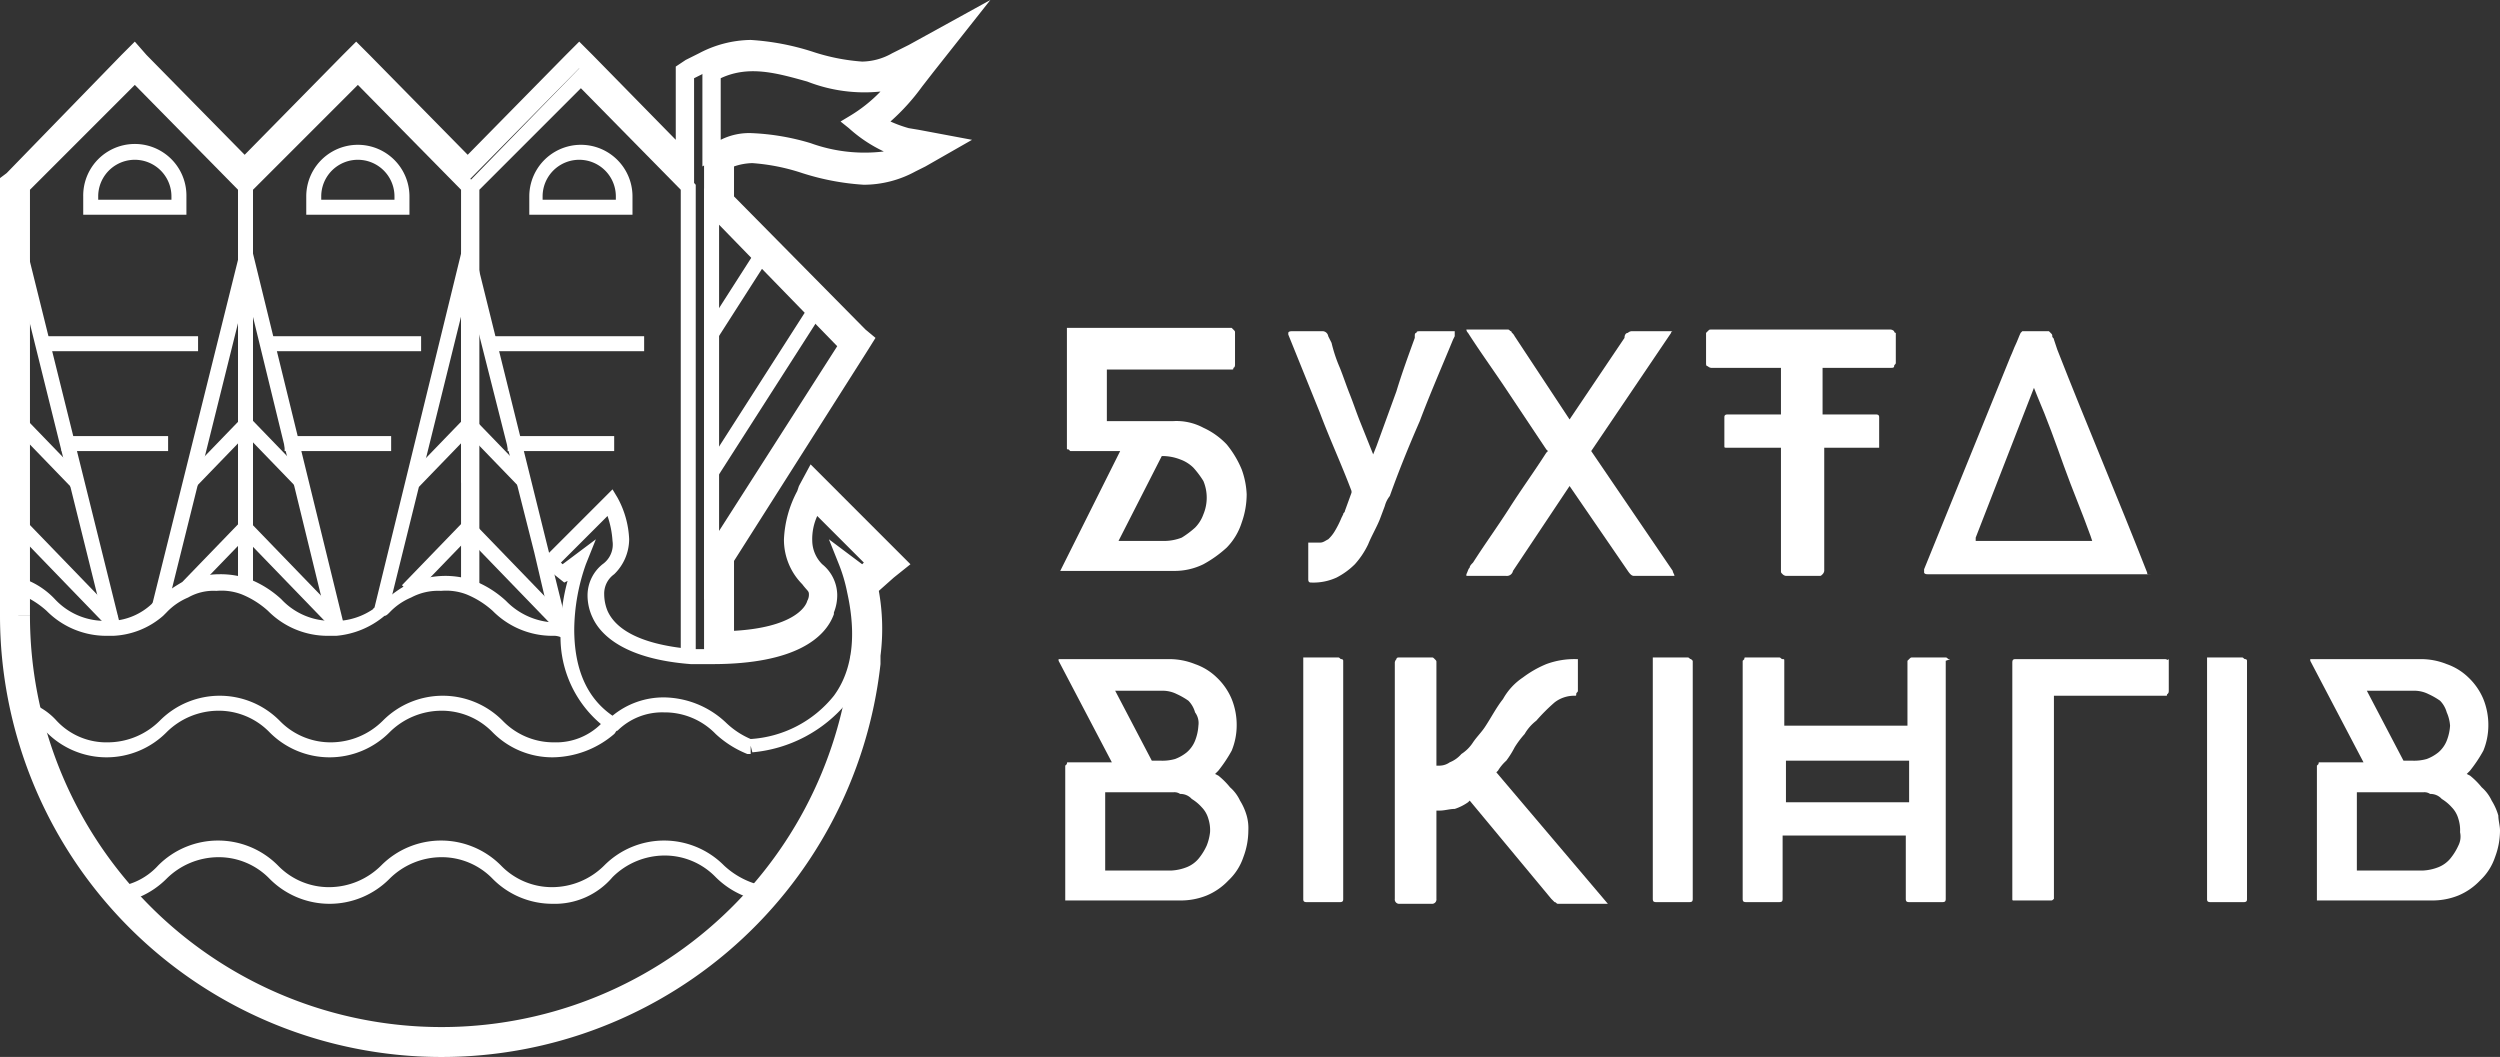 <svg xmlns="http://www.w3.org/2000/svg" width="150.2" height="63.5" viewBox="0 0 150.2 63.5"><rect x="0" y="0" width="150.2" height="63.5" fill="#333333" stroke="none"/><defs><style>.a{fill:#fff;}</style></defs><path class="a" d="M42.7,36.4l-.4-.4h.4v0h0Z"/><path class="a" d="M50.1,36.9l-.7-.6Z"/><path class="a" d="M33.2,38.2a5.04,5.04,0,0,1-3.6-1.5,5.372,5.372,0,0,0-1.6-1,3.416,3.416,0,0,0-1.5-.2,3.424,3.424,0,0,0-1.8.4,3.805,3.805,0,0,0-1.3.9c-.1.1-.2.2-.3.2a5.2,5.2,0,0,1-2.9,1.2h-.5a5.04,5.04,0,0,1-3.6-1.5,5.372,5.372,0,0,0-1.6-1,3.416,3.416,0,0,0-1.5-.2,3.064,3.064,0,0,0-1.7.4h0a3.805,3.805,0,0,0-1.3.9l-.1.1h0l-.1.1a4.888,4.888,0,0,1-3,1.2H6.4a5.04,5.04,0,0,1-3.6-1.5,5.372,5.372,0,0,0-1.6-1l.3-.9A4.739,4.739,0,0,1,3.3,36a4.084,4.084,0,0,0,3.1,1.3h.4a3.781,3.781,0,0,0,2.3-1l.1-.1c.1-.1.2-.1.3-.2a8.467,8.467,0,0,1,1.4-1H11a5.091,5.091,0,0,1,2.2-.5,5.23,5.23,0,0,1,1.8.3A6.15,6.15,0,0,1,16.9,36,4.084,4.084,0,0,0,20,37.3h.4a4.088,4.088,0,0,0,2.4-1c.1-.1.2-.2.3-.2a7.1,7.1,0,0,1,1.4-1,5.45,5.45,0,0,1,2.2-.5,5.23,5.23,0,0,1,1.8.3,6.15,6.15,0,0,1,1.9,1.2,4.256,4.256,0,0,0,3.1,1.3h.8l.1.9a.9.9,0,0,0-.5.1A1.078,1.078,0,0,0,33.2,38.2Z"/><path class="a" d="M33.2,54.3a5.04,5.04,0,0,1-3.6-1.5,4.256,4.256,0,0,0-3.1-1.3,4.441,4.441,0,0,0-3.1,1.3,5.07,5.07,0,0,1-7.2,0,4.256,4.256,0,0,0-3.1-1.3A4.441,4.441,0,0,0,10,52.8a5.152,5.152,0,0,1-3.4,1.5v-1A3.96,3.96,0,0,0,9.5,52a5.07,5.07,0,0,1,7.2,0,4.256,4.256,0,0,0,3.1,1.3A4.441,4.441,0,0,0,22.9,52a5.07,5.07,0,0,1,7.2,0,4.256,4.256,0,0,0,3.1,1.3A4.441,4.441,0,0,0,36.3,52a5.07,5.07,0,0,1,7.2,0,4.9,4.9,0,0,0,2.9,1.3v.9A5.152,5.152,0,0,1,43,52.7a4.256,4.256,0,0,0-3.1-1.3,4.441,4.441,0,0,0-3.1,1.3A4.547,4.547,0,0,1,33.2,54.3Z"/><path class="a" d="M33.2,45.5A5.04,5.04,0,0,1,29.6,44a4.256,4.256,0,0,0-3.1-1.3A4.441,4.441,0,0,0,23.4,44a5.07,5.07,0,0,1-7.2,0,4.256,4.256,0,0,0-3.1-1.3A4.441,4.441,0,0,0,10,44a5.07,5.07,0,0,1-7.2,0,5.5,5.5,0,0,0-.9-.7l.5-.8a3.915,3.915,0,0,1,1,.8,4.084,4.084,0,0,0,3.1,1.3,4.441,4.441,0,0,0,3.1-1.3,5.07,5.07,0,0,1,7.2,0,4.256,4.256,0,0,0,3.1,1.3A4.441,4.441,0,0,0,23,43.3a5.07,5.07,0,0,1,7.2,0,4.256,4.256,0,0,0,3.1,1.3,3.817,3.817,0,0,0,2.8-1.1,6.834,6.834,0,0,1-2.4-5.8,11.081,11.081,0,0,1,.4-2.8l-.2.1-1.5-1.2,4.4-4.4.3.5a5.656,5.656,0,0,1,.7,2.5,2.95,2.95,0,0,1-.9,2.1,1.425,1.425,0,0,0-.6,1.2,2.676,2.676,0,0,0,.2,1c.4.9,1.6,2,5.1,2.3h1.2c4.9,0,6.1-1.6,6.5-2.5v-.1a2.252,2.252,0,0,0,.1-.7c0-.6-.3-.8-.6-1.2a2.762,2.762,0,0,1-.9-2.1,6.246,6.246,0,0,1,.7-2.5l.3-.5,4.4,4.4L51.9,35l-.1-.1c0,.1.1.3.1.4.4,2,.6,4.7-1,6.9a8.344,8.344,0,0,1-5.7,3l-.1-.4v.5h-.2A6.15,6.15,0,0,1,43,44.1a4.256,4.256,0,0,0-3.1-1.3,3.817,3.817,0,0,0-2.8,1.1c-.1,0-.1.1-.2.2A5.772,5.772,0,0,1,33.2,45.5Zm6.7-3.6a5.511,5.511,0,0,1,3.7,1.5,4.923,4.923,0,0,0,1.5,1,6.969,6.969,0,0,0,5-2.6c1.4-1.9,1.2-4.4.8-6.2a9.474,9.474,0,0,0-.5-1.7l-.6-1.5,2,1.5.1-.1L49.1,31a3.339,3.339,0,0,0-.3,1.5,2.026,2.026,0,0,0,.6,1.4,2.41,2.41,0,0,1,.9,1.8,2.8,2.8,0,0,1-.2,1.1v.1c-.5,1.4-2.3,3-7.3,3H41.5c-3.9-.3-5.4-1.7-5.9-2.8a3.121,3.121,0,0,1-.3-1.4,2.41,2.41,0,0,1,.9-1.8,1.445,1.445,0,0,0,.6-1.4,5.665,5.665,0,0,0-.3-1.5l-2.8,2.8.1.1,2-1.5-.6,1.5a12.042,12.042,0,0,0-.7,3.9c0,2.3.7,4.1,2.3,5.2A4.821,4.821,0,0,1,39.9,41.9Z"/><path class="a" d="M1.8,37H.9V11.1L8.1,3.8l7.1,7.3V35.3h-.9V11.4L8.1,5.1,1.8,11.4Z"/><path class="a" d="M28.6,35.3h-.9V11.4L21.5,5.1l-6.3,6.3V35.3h-.9V11.1l7.2-7.3,7.1,7.3Z"/><path class="a" d="M41.8,39.3h-.9V11.4l-6-6.1-6.1,6.1V35.3H28V11.1L34.9,4l6.9,7.1Z"/><path class="a" d="M43.2,36h-.9V33.2l.9-.8Z"/><path class="a" d="M42.3,35V11.3l9.2,9.3Zm.9-21.5V31.9l7.1-11.1Z"/><rect class="a" width="11.5" height="0.9" transform="translate(42.366 28.134) rotate(-57.379)"/><rect class="a" width="5.5" height="0.9" transform="translate(42.333 19.868) rotate(-57.379)"/><path class="a" d="M26.5,62.6A25.649,25.649,0,0,1,.9,37h.9a24.725,24.725,0,0,0,49.3,2.7h0a.749.749,0,0,1,.1-.5V39l.4.2h.5v.1h0a.749.749,0,0,1-.1.5h0A25.58,25.58,0,0,1,26.5,62.6Z"/><rect class="a" width="0.9" height="35" transform="translate(42.3 4.4)"/><path class="a" d="M51.9,10.2a14.269,14.269,0,0,1-3.5-.6c-1.9-.5-3.7-1-5.5,0l-.7.4V4.3l.3-.3c2.1-1.2,4.2-.6,6.2,0,1.9.5,3.7,1,5.5,0l1.9-1.1L54.7,4.7a11.969,11.969,0,0,1-2.8,2.7,6.686,6.686,0,0,0,2.5,1.3l1.3.2-1.1.6A5.443,5.443,0,0,1,51.9,10.2ZM45.2,8a14.269,14.269,0,0,1,3.5.6,9.527,9.527,0,0,0,4.4.5A8.533,8.533,0,0,1,51,7.7l-.5-.4L51,7a8.961,8.961,0,0,0,1.9-1.5,9.429,9.429,0,0,1-4.4-.6c-1.8-.5-3.5-1-5.2-.2V8.4A3.807,3.807,0,0,1,45.2,8Z"/><rect class="a" width="9.3" height="0.9" transform="translate(16 20.2)"/><rect class="a" width="6.4" height="0.9" transform="translate(17.1 26.2)"/><path class="a" d="M19.8,37.9l-5-20.5L10,36.7l-.9-.2,5.7-22.9,5.9,24.1Z"/><rect class="a" width="4.8" height="0.9" transform="matrix(0.695, -0.719, 0.719, 0.695, 11.103, 28.651)"/><rect class="a" width="5.2" height="0.9" transform="matrix(0.695, -0.719, 0.719, 0.695, 10.827, 35.095)"/><rect class="a" width="0.9" height="4.8" transform="matrix(0.719, -0.695, 0.695, 0.719, 14.43, 25.782)"/><rect class="a" width="0.9" height="7.8" transform="matrix(0.719, -0.695, 0.695, 0.719, 14.402, 32.028)"/><rect class="a" width="9.3" height="0.9" transform="translate(29.4 20.2)"/><rect class="a" width="6.4" height="0.9" transform="translate(30.5 26.2)"/><path class="a" d="M33.2,37.9l-1.1-4.7-4-15.8L23.3,36.8l-.9-.2.1-.1,5.6-22.9.5,1.9,5.5,22.2v.1h-.5Z"/><rect class="a" width="4.8" height="0.9" transform="matrix(0.695, -0.719, 0.719, 0.695, 24.501, 28.647)"/><rect class="a" width="5.2" height="0.9" transform="matrix(0.695, -0.719, 0.719, 0.695, 24.15, 35.159)"/><rect class="a" width="0.9" height="4.8" transform="matrix(0.719, -0.695, 0.695, 0.719, 27.828, 25.776)"/><rect class="a" width="0.9" height="7.8" transform="matrix(0.719, -0.695, 0.695, 0.719, 27.8, 32.023)"/><rect class="a" width="9.3" height="0.9" transform="translate(2.6 20.2)"/><rect class="a" width="6.4" height="0.9" transform="translate(3.7 26.2)"/><rect class="a" width="0.9" height="22.9" transform="translate(0.855 15.65) rotate(-13.94)"/><rect class="a" width="0.9" height="4.8" transform="matrix(0.719, -0.695, 0.695, 0.719, 0.95, 25.83)"/><rect class="a" width="0.9" height="7.8" transform="matrix(0.719, -0.695, 0.695, 0.719, 0.994, 32.007)"/><path class="a" d="M11.2,12.9H5V11.8a3.1,3.1,0,1,1,6.2-.1v1.2ZM5.9,12h4.4v-.2a2.2,2.2,0,0,0-4.4,0V12Z"/><path class="a" d="M24.6,12.9H18.4V11.8a3.1,3.1,0,1,1,6.2,0v1.1ZM19.3,12h4.4v-.2a2.2,2.2,0,0,0-4.4,0V12Z"/><path class="a" d="M38,12.9H31.8V11.8a3.1,3.1,0,1,1,6.2,0v1.1ZM32.7,12H37v-.2a2.2,2.2,0,0,0-4.4,0V12Z"/><rect class="a" width="0.9" height="13.5" transform="translate(14.3 15.5)"/><rect class="a" width="0.9" height="13.5" transform="translate(27.7 15.5)"/><path class="a" d="M45.2,3.6a12.759,12.759,0,0,1,3.4.6,12.758,12.758,0,0,0,3.3.6,4.645,4.645,0,0,0,2.3-.6l1-.5-.7.9a13.162,13.162,0,0,1-3,2.8,5.942,5.942,0,0,0,2.8,1.5L55,9l-.6.3a4.958,4.958,0,0,1-2.6.6,12.759,12.759,0,0,1-3.4-.6,12.758,12.758,0,0,0-3.3-.6,4.419,4.419,0,0,0-2.2.5v3.1l8.2,8.4L43,33.5V36h0v3.2c5,0,6.3-1.7,6.6-2.6h0a3.217,3.217,0,0,0,.1-.8,1.75,1.75,0,0,0-.7-1.4,2.142,2.142,0,0,1-.8-1.9,6.156,6.156,0,0,1,.7-2.4l.1-.3,4,4-1.1.9-.5-.4c.1.3.2.7.3,1.1a11.668,11.668,0,0,1,.2,3.8v.5h0A25.268,25.268,0,0,1,26.7,62.3,25.4,25.4,0,0,1,1.1,37h0V11.2L8,4.1l6.7,6.8,6.7-6.8,6.7,6.8,6.7-6.8,6.9,7.1V4.7l.8-.4a4.751,4.751,0,0,1,2.7-.7m4.4,32.8h0M59.5,0,54.6,2.7l-1,.5a3.743,3.743,0,0,1-1.8.5,12.238,12.238,0,0,1-3-.6,15.142,15.142,0,0,0-3.7-.7,6.806,6.806,0,0,0-3.1.8l-.8.4-.6.4V8.4l-5-5.1-.8-.8-.8.8-5.9,6-5.9-6-.8-.8-.8.8-5.9,6-5.9-6-.7-.8-.8.8L.4,10.4l-.4.3V37a26.531,26.531,0,0,0,52.9,2.9h0v-.5a12.906,12.906,0,0,0-.1-3.9l.9-.8,1-.8-.9-.9-4-4-1.1-1.1L48,29.2l-.1.3a6.775,6.775,0,0,0-.8,2.9,3.79,3.79,0,0,0,1.1,2.7c.3.4.4.4.4.6a.756.756,0,0,1-.1.4h0c-.1.4-.9,1.6-4.4,1.8V33.7l8-12.6.5-.8-.6-.5-7.9-8V10a3.6,3.6,0,0,1,1.1-.2,12.238,12.238,0,0,1,3,.6,15.142,15.142,0,0,0,3.7.7,6.5,6.5,0,0,0,3.1-.8l.6-.3,2.8-1.6-3.2-.6-.6-.1a7.6,7.6,0,0,1-1.1-.4,12.865,12.865,0,0,0,1.9-2.1l.7-.9L59.5,0Z"/><path class="a" d="M74.6,28.2a5.968,5.968,0,0,0-.9-1.5,4.508,4.508,0,0,0-1.4-1,3.425,3.425,0,0,0-1.8-.4h-4V22.2H74c.1,0,.1,0,.1-.1,0,0,.1,0,.1-.2V20c0-.1,0-.1-.1-.2l-.1-.1H64.1v7.2c0,.1,0,.1.1.1l.1.1h3l-3.6,7.2h6.8a3.922,3.922,0,0,0,1.8-.4,7.1,7.1,0,0,0,1.4-1,3.766,3.766,0,0,0,.9-1.5,5.079,5.079,0,0,0,.3-1.7A4.935,4.935,0,0,0,74.6,28.2Zm-2.3,2.7a2.177,2.177,0,0,1-.5.8,5.547,5.547,0,0,1-.8.6,2.959,2.959,0,0,1-1,.2H67.2l2.6-5.1h.1a2.959,2.959,0,0,1,1,.2,2.177,2.177,0,0,1,.8.5,5.547,5.547,0,0,1,.6.8,2.6,2.6,0,0,1,0,2Z"/><path class="a" d="M87.4,19.9H85.3c-.1,0-.2,0-.2.1-.1,0-.1.1-.1.2v.1c-.4,1.1-.8,2.2-1.1,3.2l-1.2,3.3-.2.5-.2-.5-.6-1.5c-.2-.5-.4-1.1-.6-1.6s-.4-1.1-.6-1.6a8.8,8.8,0,0,1-.5-1.5l-.2-.4a.354.354,0,0,0-.3-.3H77.6c-.2,0-.2.1-.2.1v.1h0l1.9,4.7c.6,1.6,1.3,3.1,1.9,4.7v.1l-.4,1.1c0,.1-.1.1-.1.2l-.1.2a5.938,5.938,0,0,1-.4.8,2.181,2.181,0,0,1-.4.5c-.2.1-.3.2-.5.2h-.7v2.2c0,.2.1.2.2.2a3.339,3.339,0,0,0,1.5-.3,4.44,4.44,0,0,0,1.1-.8,5.025,5.025,0,0,0,.8-1.2c.2-.5.5-1,.7-1.5l.3-.8a1.628,1.628,0,0,1,.3-.6q.75-2.1,1.8-4.5c.6-1.6,1.3-3.2,2-4.9l.1-.2v-.3Z"/><path class="a" d="M100.5,34.3l-4.9-7.2,4.8-7.1a.1.1,0,0,1,.1-.1H98.1a.367.367,0,0,0-.3.1c-.1,0-.2.1-.2.3l-3.3,4.9-3.3-5c-.1-.2-.2-.2-.2-.3-.1,0-.1-.1-.2-.1H88.1a.31.31,0,0,0,.1.2c.7,1.1,1.5,2.2,2.3,3.4L92.9,27l.1.1-.1.1c-.7,1.1-1.5,2.2-2.2,3.3s-1.5,2.2-2.2,3.3c-.1.1-.2.2-.2.3-.1.1-.1.2-.2.4v.1h2.4a.373.373,0,0,0,.4-.3l3.4-5.1,3.5,5.1c.2.3.3.3.4.3h2.4C100.6,34.5,100.5,34.4,100.5,34.3Z"/><path class="a" d="M113.8,19.9a.349.349,0,0,0-.2-.1H102.8c-.1,0-.1,0-.2.1l-.1.1v1.8c0,.1,0,.2.1.2a.349.349,0,0,0,.2.1H107v2.8h-3.2c-.2,0-.2.1-.2.2v1.7c0,.1,0,.1.2.1H107v7.4c0,.1,0,.1.1.2a.349.349,0,0,0,.2.1h2c.1,0,.1,0,.2-.1a.349.349,0,0,0,.1-.2V26.9h3.3V25.1c0-.1,0-.2-.2-.2h-3.2V22.1h4.1c.1,0,.2,0,.2-.1s.1-.1.1-.2V20A.1.1,0,0,1,113.8,19.9Z"/><path class="a" d="M129,34.4h0c-.9-2.3-1.8-4.5-2.7-6.7s-1.8-4.4-2.7-6.7l-.2-.6c0-.1-.1-.1-.1-.2s0-.1-.1-.2l-.1-.1h-1.6l-.1.1c-.1.2-.2.5-.3.7s-.2.5-.3.7l-5.2,12.8v.2s0,.1.2.1h13.4c-.2,0-.2,0-.2-.1Zm-10.3-2.1,3.5-9,.2.5c.6,1.4,1.1,2.8,1.6,4.2s1.1,2.8,1.6,4.2l.1.3h-7Z"/><path class="a" d="M74.9,49a3.552,3.552,0,0,0-.4-.9,2.407,2.407,0,0,0-.6-.8,4.62,4.62,0,0,0-.7-.7l-.2-.1.2-.2a8.342,8.342,0,0,0,.8-1.2,4.013,4.013,0,0,0,.3-1.5A4.145,4.145,0,0,0,74,42a3.805,3.805,0,0,0-.9-1.3,3.528,3.528,0,0,0-1.3-.8,4.146,4.146,0,0,0-1.6-.3H63.6v.1l3.2,6.1H64.2c-.1,0-.1,0-.1.1L64,46v8.1h6.9a4.146,4.146,0,0,0,1.6-.3,3.805,3.805,0,0,0,1.3-.9,3.39,3.39,0,0,0,.9-1.4,4.529,4.529,0,0,0,.3-1.6A2.769,2.769,0,0,0,74.9,49Zm-5-7.5a1.884,1.884,0,0,1,.8.2,4.347,4.347,0,0,1,.7.4,1.612,1.612,0,0,1,.4.7,1.077,1.077,0,0,1,.2.8,2.92,2.92,0,0,1-.2.9,1.794,1.794,0,0,1-.5.7,2.507,2.507,0,0,1-.7.4,2.769,2.769,0,0,1-.9.1h-.5L67,41.5Zm2.6,9.3a3.508,3.508,0,0,1-.5.8,1.794,1.794,0,0,1-.7.5,2.92,2.92,0,0,1-.9.2h-4V47.6h4.1a.6.6,0,0,1,.4.1.908.908,0,0,1,.7.3,2.651,2.651,0,0,1,.6.5,1.612,1.612,0,0,1,.4.7,2.2,2.2,0,0,1,.1.8A3.091,3.091,0,0,1,72.5,50.8Z"/><path class="a" d="M80.6,39.6c-.1,0-.1-.1-.2-.1H78.3V54c0,.1,0,.2.2.2h2c.2,0,.2-.1.2-.2V39.7A.1.1,0,0,0,80.6,39.6Z"/><path class="a" d="M89.9,46.4l.1-.1a2.651,2.651,0,0,1,.5-.6,5.582,5.582,0,0,0,.5-.8,5.547,5.547,0,0,1,.6-.8,2.7,2.7,0,0,1,.7-.8,11.3,11.3,0,0,1,1.1-1.1,1.922,1.922,0,0,1,1.2-.4c.1,0,.1,0,.1-.1s.1-.1.1-.2V39.6h-.1a4.844,4.844,0,0,0-1.8.3,6.376,6.376,0,0,0-1.4.8A3.745,3.745,0,0,0,90.3,42c-.4.5-.7,1.1-1.1,1.7-.2.3-.5.6-.7.9a2.336,2.336,0,0,1-.7.7,1.794,1.794,0,0,1-.7.5,1.072,1.072,0,0,1-.6.2h-.2V39.8c0-.1,0-.1-.1-.2s-.1-.1-.2-.1H84.1c-.1,0-.2,0-.2.1a.349.349,0,0,0-.1.2V54a.265.265,0,0,0,.3.3H86a.265.265,0,0,0,.3-.3V48.7h.2c.3,0,.6-.1.9-.1a2.994,2.994,0,0,0,.8-.4l.1-.1L93.2,54l.2.2c.1,0,.1.1.2.1h3Z"/><path class="a" d="M101.6,39.6c-.1,0-.1-.1-.2-.1H99.3V54c0,.1,0,.2.2.2h2c.2,0,.2-.1.2-.2V39.7Z"/><path class="a" d="M117.1,39.6c-.1,0-.1-.1-.2-.1h-2c-.1,0-.1,0-.2.1l-.1.1v3.9h-7.4V39.7c0-.1,0-.1-.1-.1s-.1-.1-.2-.1h-2c-.1,0-.1,0-.1.1l-.1.1V54c0,.1,0,.2.2.2h2c.2,0,.2-.1.2-.2V50.2h7.4V54c0,.1,0,.2.2.2h2c.2,0,.2-.1.2-.2V39.7C117.2,39.6,117.2,39.6,117.1,39.6Zm-2.4,8.6h-7.4V45.7h7.4Z"/><path class="a" d="M130.1,39.6h-9c-.1,0-.2,0-.2.2V54c0,.1,0,.1.1.1h2.2c.1,0,.1,0,.2-.1V41.8h6.7c.1,0,.1,0,.1-.1,0,0,.1,0,.1-.2V39.6C130.2,39.7,130.2,39.6,130.1,39.6Z"/><path class="a" d="M134.9,39.6c-.1,0-.1-.1-.2-.1h-2.1V54c0,.1,0,.2.2.2h2c.2,0,.2-.1.2-.2V39.7A.1.1,0,0,0,134.9,39.6Z"/><path class="a" d="M150.1,49a3.552,3.552,0,0,0-.4-.9,2.407,2.407,0,0,0-.6-.8,4.62,4.62,0,0,0-.7-.7l-.2-.1.2-.2a8.341,8.341,0,0,0,.8-1.2,4.013,4.013,0,0,0,.3-1.5,4.146,4.146,0,0,0-.3-1.6,3.805,3.805,0,0,0-.9-1.3,3.528,3.528,0,0,0-1.3-.8,4.146,4.146,0,0,0-1.6-.3h-6.6v.1l3.2,6.1h-2.6c-.1,0-.1,0-.1.1l-.1.1v8.1h6.9a4.146,4.146,0,0,0,1.6-.3,3.805,3.805,0,0,0,1.3-.9,3.39,3.39,0,0,0,.9-1.4,4.529,4.529,0,0,0,.3-1.6C150.2,49.6,150.1,49.3,150.1,49Zm-5-7.5a1.884,1.884,0,0,1,.8.2,4.347,4.347,0,0,1,.7.4,1.612,1.612,0,0,1,.4.7,2.353,2.353,0,0,1,.2.8,2.92,2.92,0,0,1-.2.9,1.794,1.794,0,0,1-.5.7,2.507,2.507,0,0,1-.7.4,2.769,2.769,0,0,1-.9.1h-.5l-2.2-4.2h2.9Zm2.6,9.3a3.508,3.508,0,0,1-.5.8,1.794,1.794,0,0,1-.7.5,2.92,2.92,0,0,1-.9.2h-4V47.6h4a.6.6,0,0,1,.4.1.908.908,0,0,1,.7.3,2.652,2.652,0,0,1,.6.5,1.612,1.612,0,0,1,.4.7,2.2,2.2,0,0,1,.1.8A1.185,1.185,0,0,1,147.7,50.8Z"/></svg>